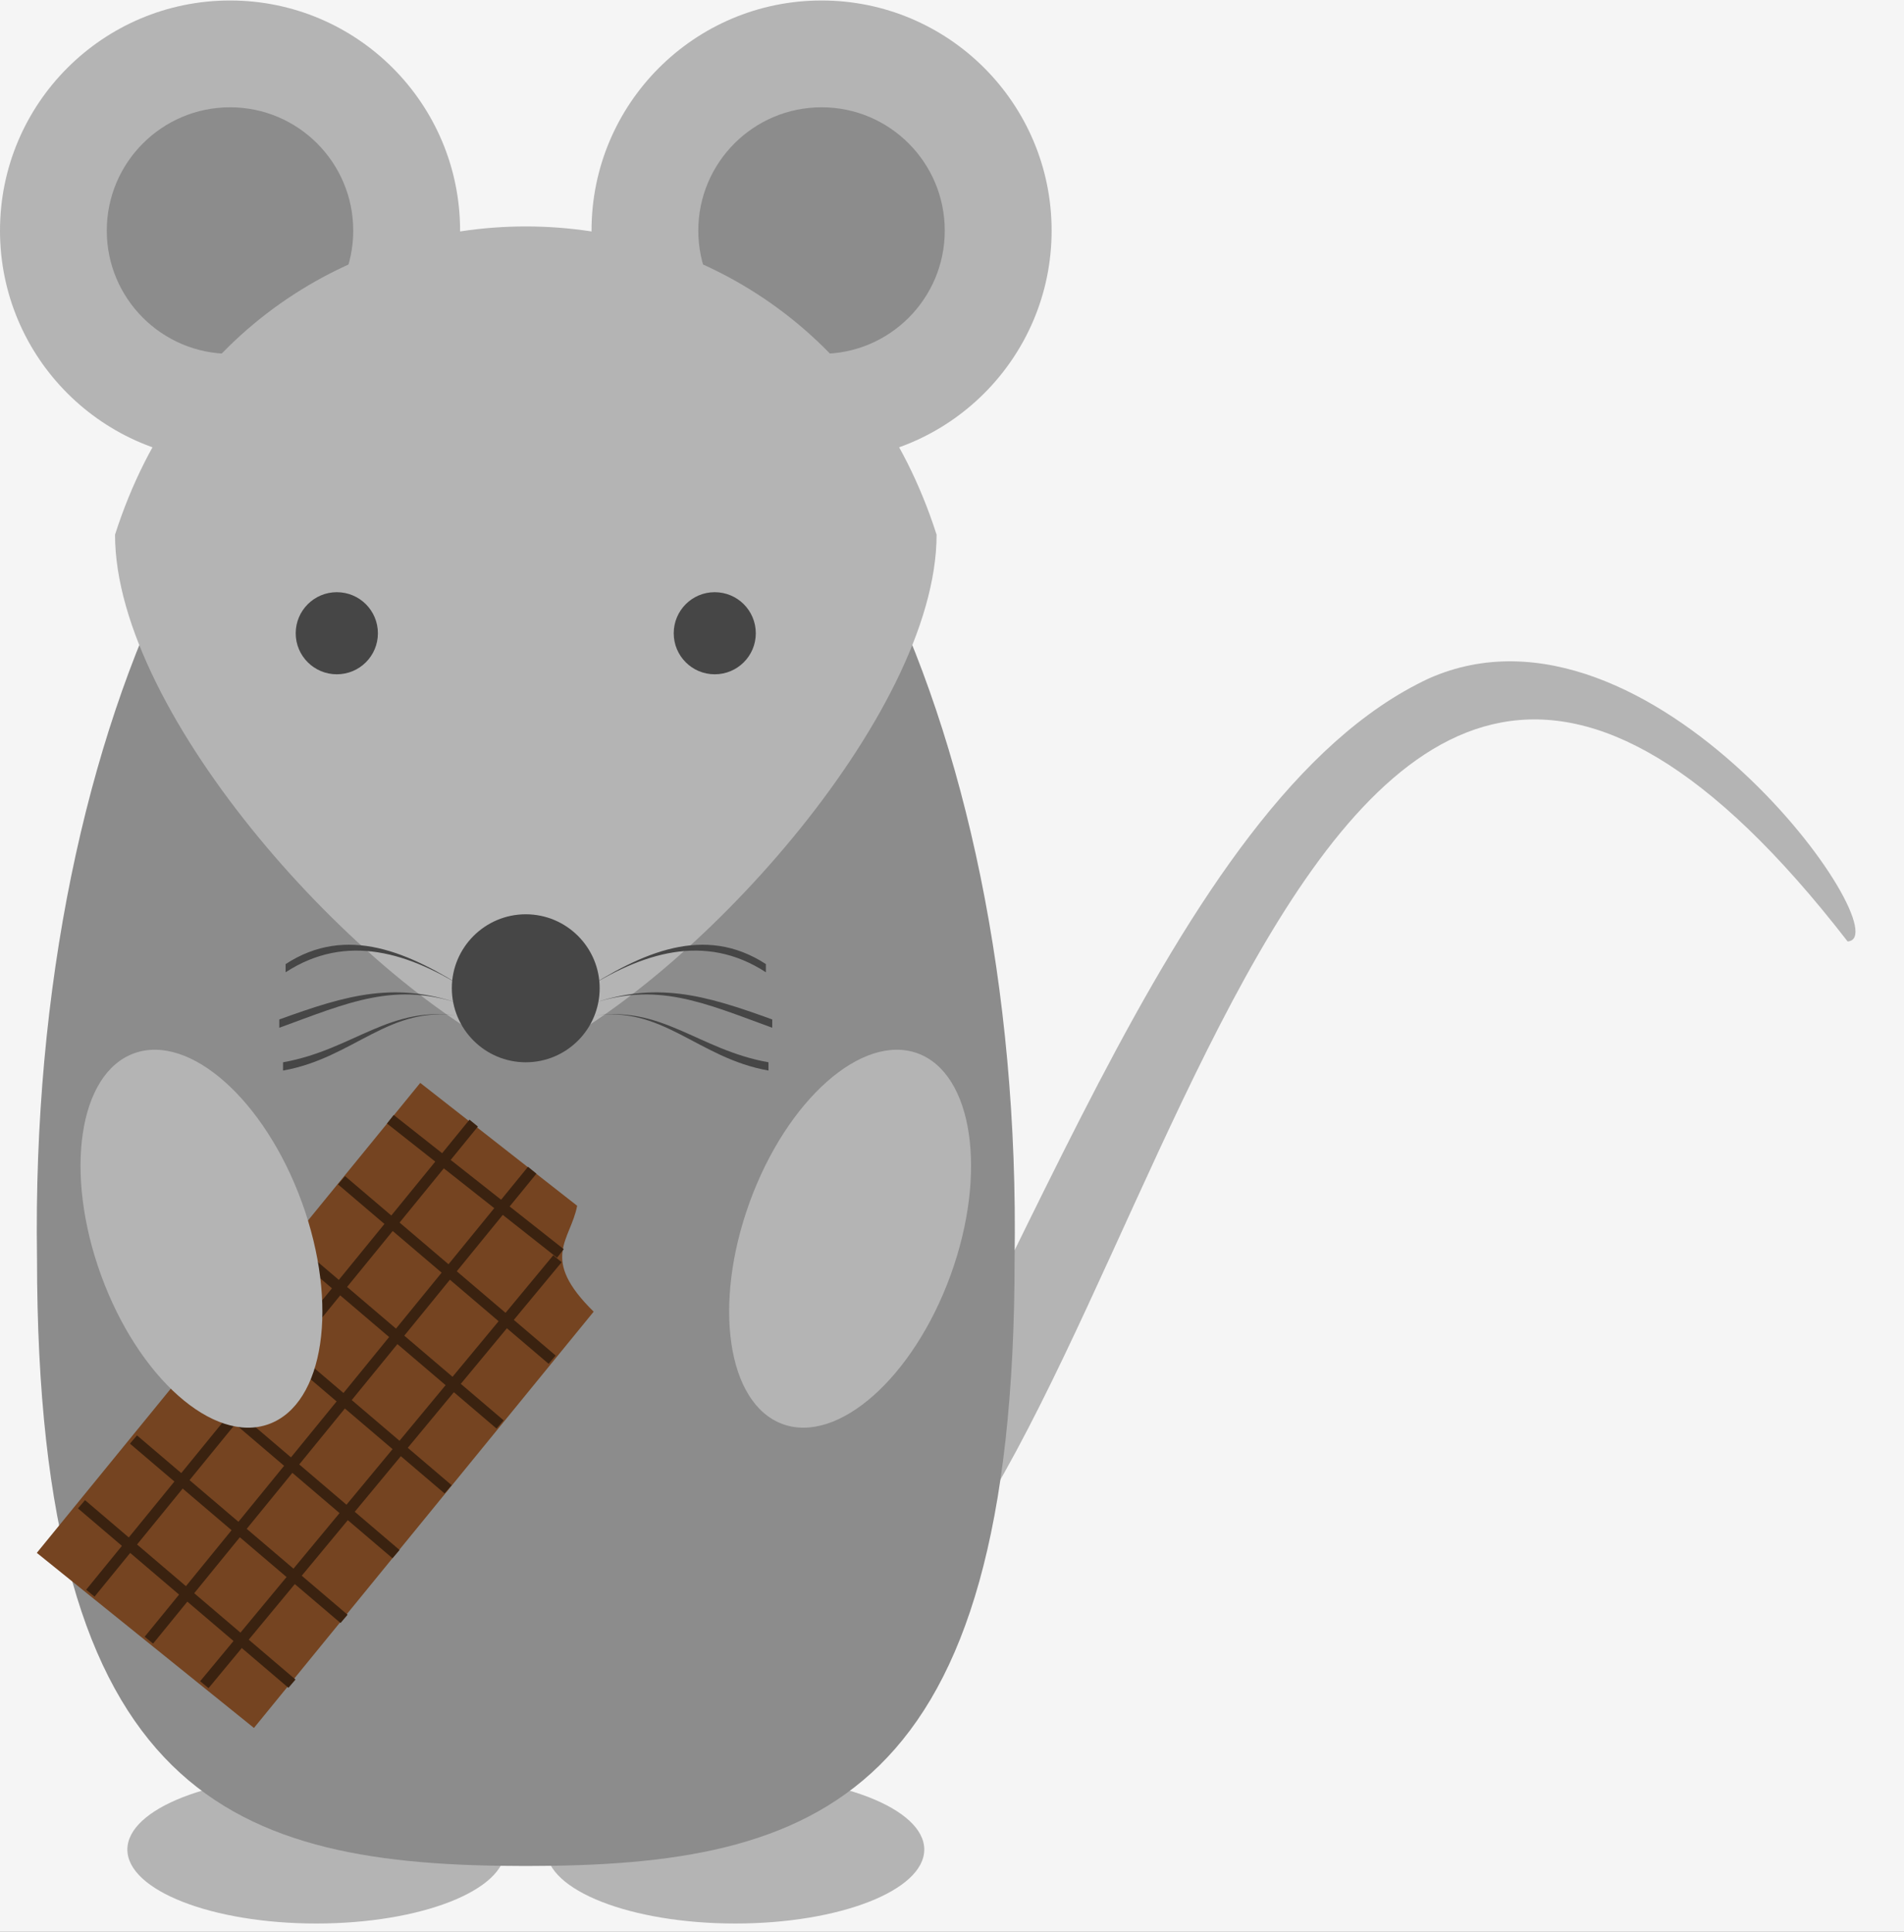 <?xml version="1.0" encoding="UTF-8" standalone="no"?>
<!-- Created with Inkscape (http://www.inkscape.org/) -->

<svg
   xmlns:dc="http://purl.org/dc/elements/1.1/"
   xmlns:cc="http://creativecommons.org/ns#"
   xmlns:rdf="http://www.w3.org/1999/02/22-rdf-syntax-ns#"
   xmlns:svg="http://www.w3.org/2000/svg"
   xmlns="http://www.w3.org/2000/svg"
   xmlns:sodipodi="http://sodipodi.sourceforge.net/DTD/sodipodi-0.dtd"
   xmlns:inkscape="http://www.inkscape.org/namespaces/inkscape"
   version="1.1"
   id="svg2"
   xml:space="preserve"
   width="87.572"
   height="88.819"
   viewBox="0 0 87.572 88.819"
   sodipodi:docname="Mouse_chocolate.svg"
   inkscape:version="0.92.2 5c3e80d, 2017-08-06"><rect x="0" y="0" width="87.572" height="88.819" fill="#808080" stroke="none"/><defs
     id="defs6" /><sodipodi:namedview
     pagecolor="#ffffff"
     bordercolor="#666666"
     borderopacity="1"
     objecttolerance="10"
     gridtolerance="10"
     guidetolerance="10"
     inkscape:pageopacity="0"
     inkscape:pageshadow="2"
     inkscape:window-width="640"
     inkscape:window-height="480"
     id="namedview4"
     showgrid="false"
     inkscape:zoom="4.7572616"
     inkscape:cx="38.382229"
     inkscape:cy="34.166308"
     inkscape:current-layer="g10" /><g
     id="g10"
     inkscape:groupmode="layer"
     inkscape:label="Mouse_chocolate"
     transform="matrix(1.333,0,0,-1.333,0,88.819)"><rect
       style="opacity:1;fill:#f5f5f5;fill-opacity:1;fill-rule:evenodd;stroke:none;stroke-width:5.669;stroke-linecap:round;stroke-miterlimit:4;stroke-dasharray:none;stroke-dashoffset:0;stroke-opacity:1"
       id="rect1644"
       width="90.02"
       height="82.926"
       x="-6.464"
       y="-70.787"
       transform="scale(1,-1)" /><g
       id="g12"><path
         d="m 17.434,2.833 c 0,1.41 -2.918,2.551 -6.52,2.551 -3.602,0 -6.519,-1.141 -6.519,-2.551 0,-1.407 2.917,-2.551 6.519,-2.551 3.602,0 6.52,1.144 6.52,2.551 z"
         style="fill:#b4b4b4;fill-opacity:1;fill-rule:nonzero;stroke:none"
         id="path14"
         inkscape:connector-curvature="0" /><path
         d="m 31.891,2.833 c 0,1.41 -2.918,2.551 -6.52,2.551 -3.601,0 -6.519,-1.141 -6.519,-2.551 0,-1.407 2.918,-2.551 6.519,-2.551 3.602,0 6.52,1.144 6.52,2.551 z"
         style="fill:#b4b4b4;fill-opacity:1;fill-rule:nonzero;stroke:none"
         id="path16"
         inkscape:connector-curvature="0" /><path
         d="m 36.285,58.676 c 0,4.383 -3.555,7.938 -7.937,7.938 -4.383,0 -7.938,-3.555 -7.938,-7.938 0,-4.382 3.555,-7.937 7.938,-7.937 4.382,0 7.937,3.555 7.937,7.937 z"
         style="fill:#b4b4b4;fill-opacity:1;fill-rule:nonzero;stroke:none"
         id="path18"
         inkscape:connector-curvature="0" /><path
         d="m 32.598,58.676 c 0,2.348 -1.903,4.254 -4.25,4.254 -2.348,0 -4.254,-1.906 -4.254,-4.254 0,-2.347 1.906,-4.25 4.254,-4.25 2.347,0 4.25,1.903 4.25,4.25 z"
         style="fill:#8c8c8c;fill-opacity:1;fill-rule:nonzero;stroke:none"
         id="path20"
         inkscape:connector-curvature="0" /><path
         d="m 15.875,58.676 c 0,4.383 -3.555,7.938 -7.937,7.938 C 3.555,66.614 0,63.059 0,58.676 c 0,-4.382 3.555,-7.937 7.938,-7.937 4.382,0 7.937,3.555 7.937,7.937 z"
         style="fill:#b4b4b4;fill-opacity:1;fill-rule:nonzero;stroke:none"
         id="path22"
         inkscape:connector-curvature="0" /><path
         d="m 12.188,58.676 c 0,2.348 -1.903,4.254 -4.25,4.254 -2.348,0 -4.254,-1.906 -4.254,-4.254 0,-2.347 1.906,-4.25 4.254,-4.25 2.347,0 4.25,1.903 4.25,4.25 z"
         style="fill:#8c8c8c;fill-opacity:1;fill-rule:nonzero;stroke:none"
         id="path24"
         inkscape:connector-curvature="0" /><path
         d="M 28.008,10.63 C 35.094,21.091 40.195,38.977 49.297,43.227 56.949,46.63 65.68,34.27 63.75,34.157 44.59,58.903 39.996,16.329 29.793,9.809 Z"
         style="fill:#b4b4b4;fill-opacity:1;fill-rule:nonzero;stroke:none"
         id="path26"
         inkscape:connector-curvature="0" /><path
         d="M 35.008,23.243 C 35.008,4.536 28.203,2.266 18.141,2.266 8.078,2.266 1.277,4.536 1.277,23.243 0.992,41.954 8.645,56.977 18.141,56.977 c 9.496,0 17.152,-15.023 16.867,-33.734 z"
         style="fill:#8c8c8c;fill-opacity:1;fill-rule:nonzero;stroke:none"
         id="path28"
         inkscape:connector-curvature="0" /><path
         d="m 32.316,48.188 c 0,-6.234 -8.504,-15.59 -14.175,-18.14 -5.668,2.55 -14.172,11.906 -14.172,18.14 4.535,14.176 23.812,14.176 28.347,0 z"
         style="fill:#b4b4b4;fill-opacity:1;fill-rule:nonzero;stroke:none"
         id="path30"
         inkscape:connector-curvature="0" /><path
         d="m 32.797,22.641 c 1.285,3.532 0.773,6.961 -1.137,7.657 -1.914,0.695 -4.508,-1.602 -5.793,-5.133 -1.285,-3.531 -0.773,-6.957 1.137,-7.656 1.914,-0.696 4.508,1.605 5.793,5.132 z"
         style="fill:#b4b4b4;fill-opacity:1;fill-rule:nonzero;stroke:none"
         id="path32"
         inkscape:connector-curvature="0" /><path
         d="m 20.375,31.575 c 2.465,0.434 3.676,-1.438 6.141,-1.871 v 0.285 c -2.434,0.43 -3.707,2.016 -6.141,1.586 z m -4.465,0 c -2.465,0.434 -3.68,-1.438 -6.144,-1.871 v 0.285 c 2.437,0.43 3.707,2.016 6.144,1.586 z"
         style="fill:#464646;fill-opacity:1;fill-rule:nonzero;stroke:none"
         id="path34"
         inkscape:connector-curvature="0" /><path
         d="m 20.273,31.958 c 2.352,0.855 4.02,0.078 6.372,-0.778 v 0.286 c -2.344,0.851 -4.028,1.343 -6.372,0.492 z m -4.261,0 c -2.356,0.855 -4.02,0.078 -6.375,-0.778 v 0.286 c 2.347,0.851 4.031,1.343 6.375,0.492 z"
         style="fill:#464646;fill-opacity:1;fill-rule:nonzero;stroke:none"
         id="path36"
         inkscape:connector-curvature="0" /><path
         d="m 20.043,32.415 c 2.105,1.367 4.281,2.047 6.383,0.679 v 0.282 c -2.11,1.375 -4.27,0.414 -6.383,-0.961 z m -3.805,0 c -2.101,1.367 -4.277,2.047 -6.383,0.679 v 0.282 c 2.114,1.375 4.274,0.414 6.383,-0.961 z"
         style="fill:#464646;fill-opacity:1;fill-rule:nonzero;stroke:none"
         id="path38"
         inkscape:connector-curvature="0" /><path
         d="m 20.691,32.544 c 0,1.406 -1.14,2.55 -2.55,2.55 -1.407,0 -2.551,-1.144 -2.551,-2.55 0,-1.41 1.144,-2.555 2.551,-2.555 1.41,0 2.55,1.145 2.55,2.555 z"
         style="fill:#464646;fill-opacity:1;fill-rule:nonzero;stroke:none"
         id="path40"
         inkscape:connector-curvature="0" /><path
         d="m 26.078,44.786 c 0,0.785 -0.633,1.418 -1.418,1.418 -0.781,0 -1.414,-0.633 -1.414,-1.418 0,-0.781 0.633,-1.414 1.414,-1.414 0.785,0 1.418,0.633 1.418,1.414 z"
         style="fill:#464646;fill-opacity:1;fill-rule:nonzero;stroke:none"
         id="path42"
         inkscape:connector-curvature="0" /><path
         d="m 13.039,44.786 c 0,0.785 -0.633,1.418 -1.418,1.418 -0.781,0 -1.418,-0.633 -1.418,-1.418 0,-0.781 0.637,-1.414 1.418,-1.414 0.785,0 1.418,0.633 1.418,1.414 z"
         style="fill:#464646;fill-opacity:1;fill-rule:nonzero;stroke:none"
         id="path44"
         inkscape:connector-curvature="0" /><path
         d="M 14.5,29.278 1.27,13.067 8.762,7.028 20.484,21.387 c -1.882,1.848 -0.796,2.454 -0.57,3.653 z"
         style="fill:#754421;fill-opacity:1;fill-rule:evenodd;stroke:none"
         id="path46"
         inkscape:connector-curvature="0" /><g
         id="g48"
         transform="translate(0,66.614)"><path
           d="m 3.117,-54.938 13.227,16.215"
           style="fill:none;stroke:#3a2210;stroke-width:0.375;stroke-linecap:butt;stroke-linejoin:miter;stroke-miterlimit:4;stroke-dasharray:none;stroke-opacity:1"
           id="path50"
           inkscape:connector-curvature="0" /></g><g
         id="g52"
         transform="translate(0,66.614)"><path
           d="m 5.137,-56.559 13.226,16.211"
           style="fill:none;stroke:#3a2210;stroke-width:0.375;stroke-linecap:butt;stroke-linejoin:miter;stroke-miterlimit:4;stroke-dasharray:none;stroke-opacity:1"
           id="path54"
           inkscape:connector-curvature="0" /></g><g
         id="g56"
         transform="translate(0,66.614)"><path
           d="m 7.051,-58.094 12.183,14.692"
           style="fill:none;stroke:#3a2210;stroke-width:0.375;stroke-linecap:butt;stroke-linejoin:miter;stroke-miterlimit:4;stroke-dasharray:none;stroke-opacity:1"
           id="path58"
           inkscape:connector-curvature="0" /></g><g
         id="g60"
         transform="translate(0,66.614)"><path
           d="m 2.812,-51.871 7.262,-6.188"
           style="fill:none;stroke:#3a2210;stroke-width:0.375;stroke-linecap:butt;stroke-linejoin:miter;stroke-miterlimit:4;stroke-dasharray:none;stroke-opacity:1"
           id="path62"
           inkscape:connector-curvature="0" /></g><g
         id="g64"
         transform="translate(0,66.614)"><path
           d="m 6.402,-47.398 7.262,-6.192"
           style="fill:none;stroke:#3a2210;stroke-width:0.375;stroke-linecap:butt;stroke-linejoin:miter;stroke-miterlimit:4;stroke-dasharray:none;stroke-opacity:1"
           id="path66"
           inkscape:connector-curvature="0" /></g><g
         id="g68"
         transform="translate(0,66.614)"><path
           d="m 4.605,-49.637 7.266,-6.187"
           style="fill:none;stroke:#3a2210;stroke-width:0.375;stroke-linecap:butt;stroke-linejoin:miter;stroke-miterlimit:4;stroke-dasharray:none;stroke-opacity:1"
           id="path70"
           inkscape:connector-curvature="0" /></g><g
         id="g72"
         transform="translate(0,66.614)"><path
           d="m 11.785,-40.695 7.266,-6.188"
           style="fill:none;stroke:#3a2210;stroke-width:0.375;stroke-linecap:butt;stroke-linejoin:miter;stroke-miterlimit:4;stroke-dasharray:none;stroke-opacity:1"
           id="path74"
           inkscape:connector-curvature="0" /></g><g
         id="g76"
         transform="translate(0,66.614)"><path
           d="m 8.195,-45.164 7.266,-6.191"
           style="fill:none;stroke:#3a2210;stroke-width:0.375;stroke-linecap:butt;stroke-linejoin:miter;stroke-miterlimit:4;stroke-dasharray:none;stroke-opacity:1"
           id="path78"
           inkscape:connector-curvature="0" /></g><g
         id="g80"
         transform="translate(0,66.614)"><path
           d="m 9.992,-42.93 7.262,-6.187"
           style="fill:none;stroke:#3a2210;stroke-width:0.375;stroke-linecap:butt;stroke-linejoin:miter;stroke-miterlimit:4;stroke-dasharray:none;stroke-opacity:1"
           id="path82"
           inkscape:connector-curvature="0" /></g><g
         id="g84"
         transform="translate(0,66.614)"><path
           d="m 13.469,-38.59 5.867,-4.629"
           style="fill:none;stroke:#3a2210;stroke-width:0.375;stroke-linecap:butt;stroke-linejoin:miter;stroke-miterlimit:4;stroke-dasharray:none;stroke-opacity:1"
           id="path86"
           inkscape:connector-curvature="0" /></g><path
         d="M 10.414,25.165 C 9.129,28.696 6.539,30.993 4.625,30.298 2.711,29.602 2.203,26.173 3.488,22.641 c 1.285,-3.527 3.879,-5.828 5.789,-5.132 1.914,0.699 2.422,4.125 1.137,7.656 z"
         style="fill:#b4b4b4;fill-opacity:1;fill-rule:nonzero;stroke:none"
         id="path88"
         inkscape:connector-curvature="0" /></g></g></svg>